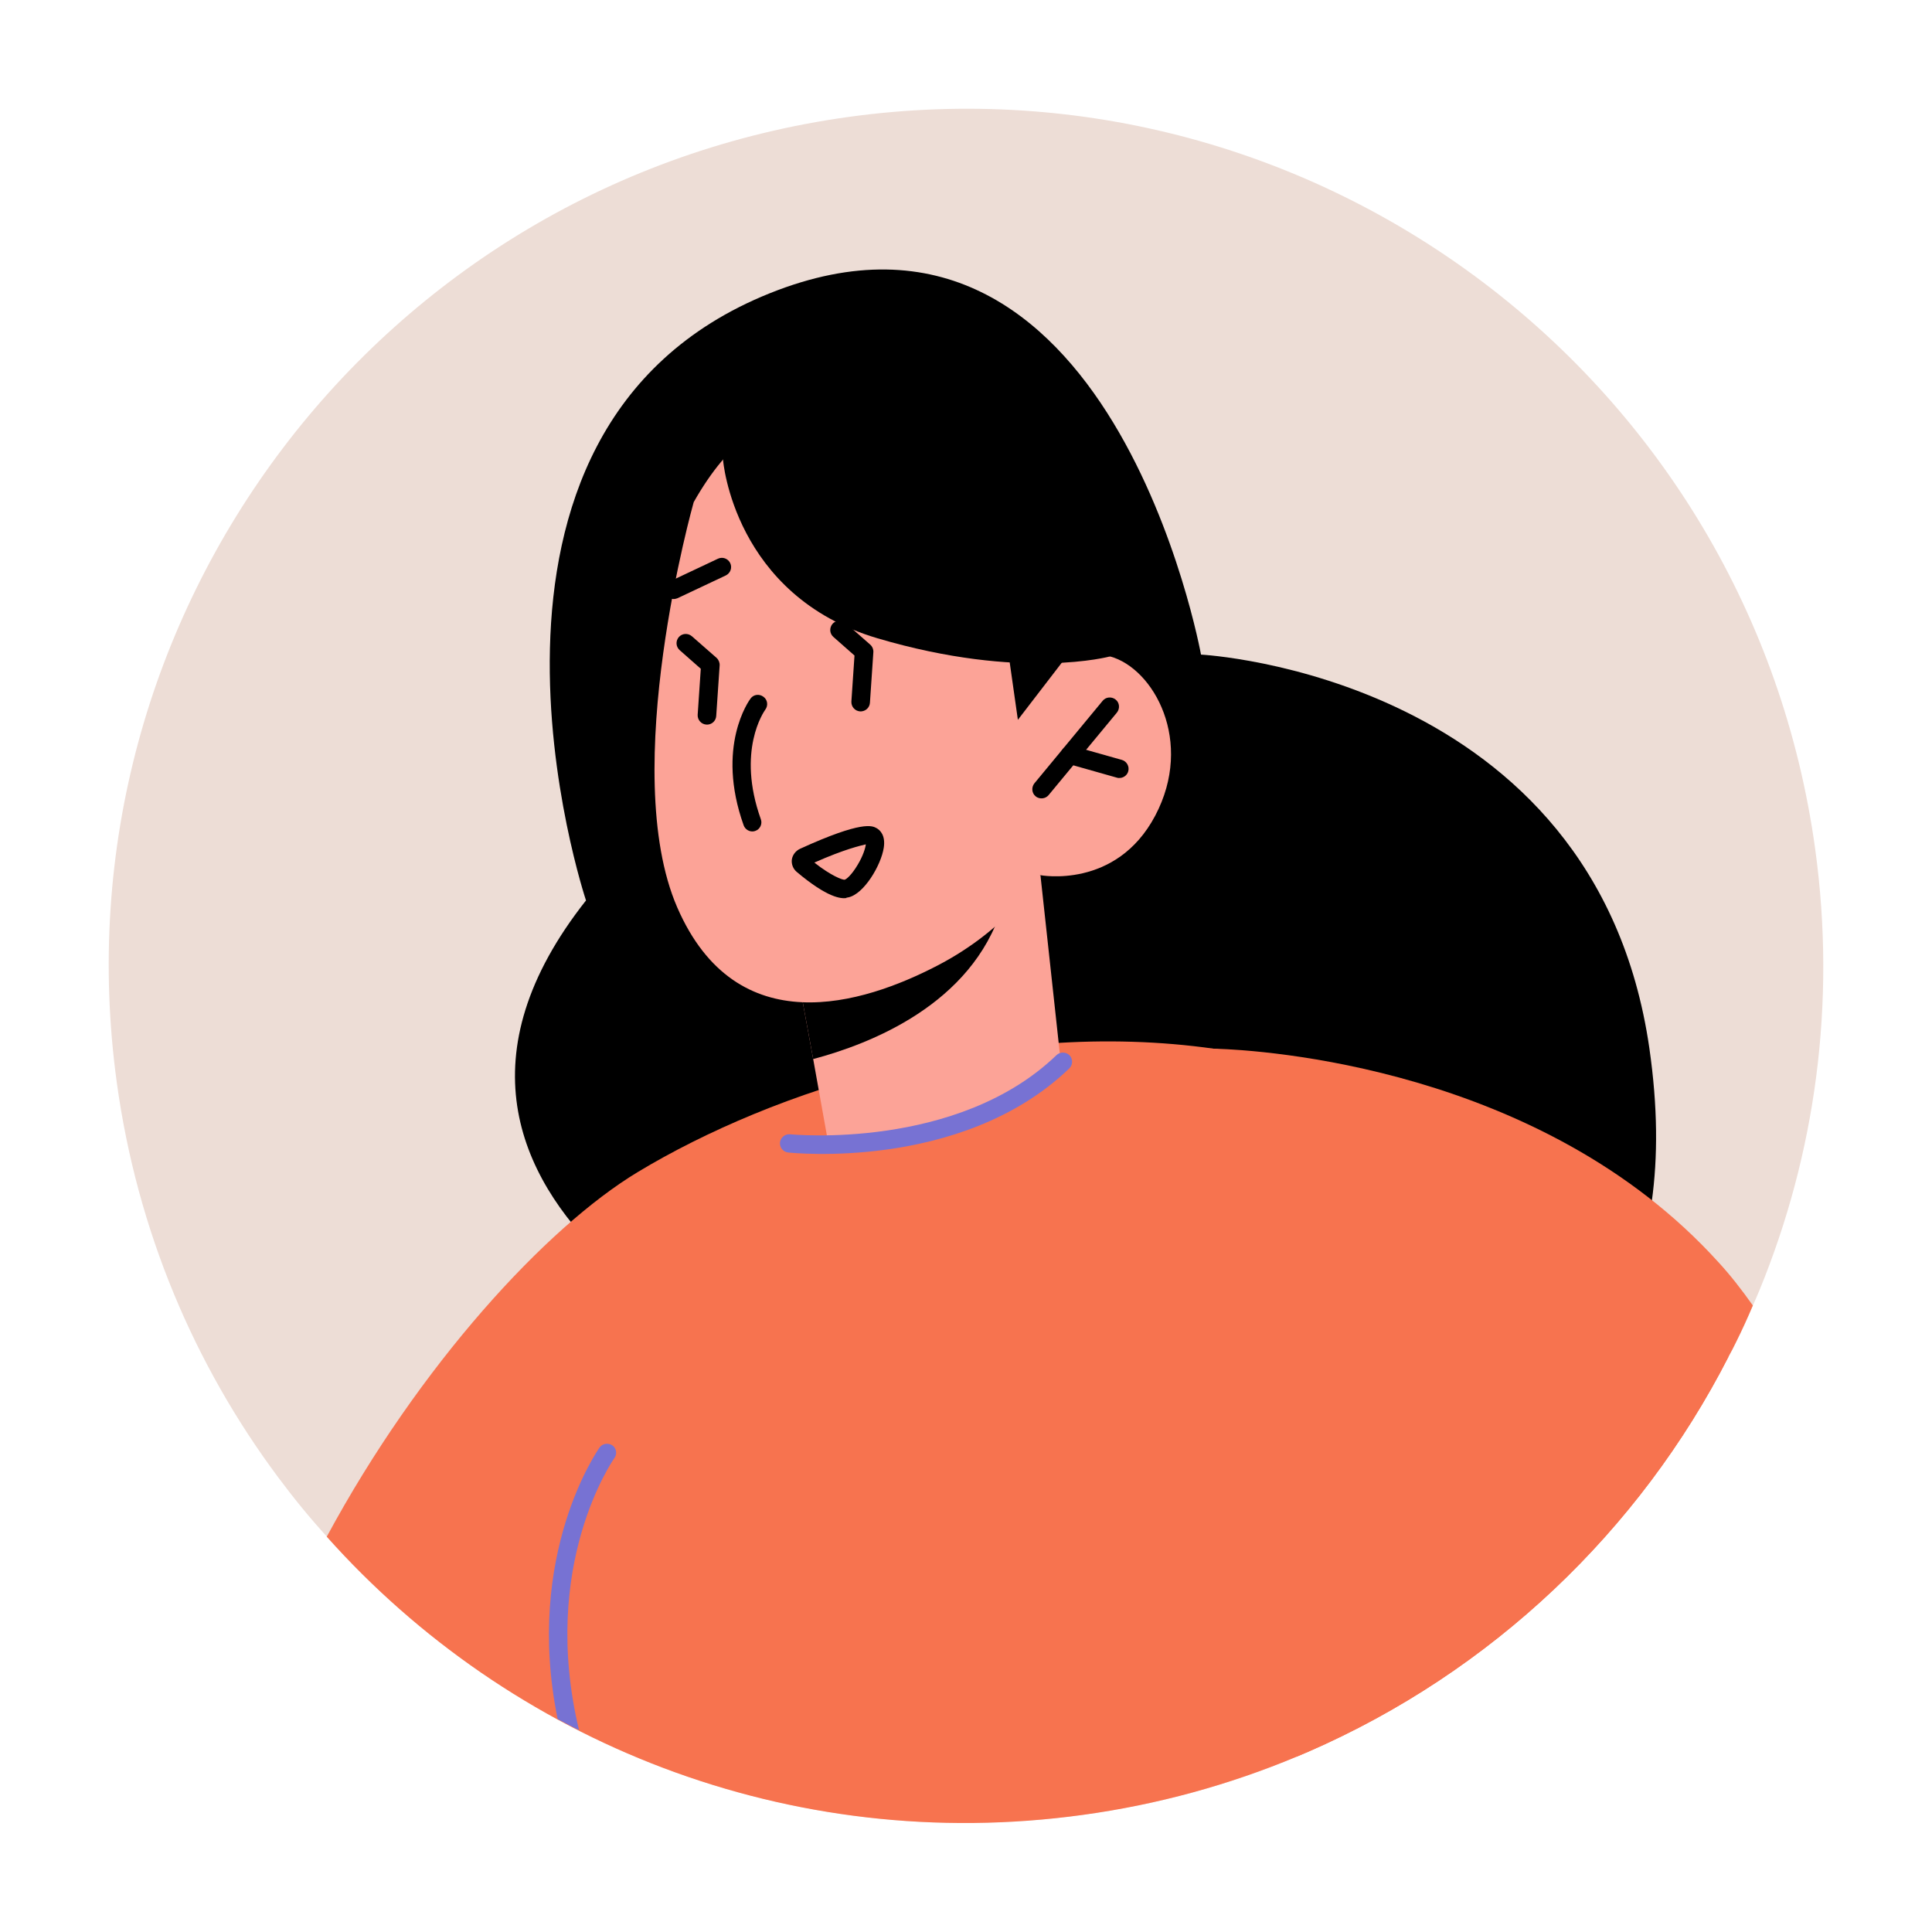 <svg xmlns="http://www.w3.org/2000/svg" xmlns:xlink="http://www.w3.org/1999/xlink" width="56.348" height="56.341" viewBox="0 0 56.348 56.341" fill="none">
<path d="M52.941 24.761C53.563 29.281 52.935 33.686 51.317 37.627C51.256 37.776 51.19 37.926 51.124 38.076C50.973 38.432 50.811 38.79 50.637 39.138C50.565 39.284 50.493 39.429 50.41 39.575C47.817 44.646 43.511 48.756 38.159 51.089C38.047 51.137 37.929 51.186 37.816 51.234C35.866 52.049 33.775 52.629 31.581 52.931C23.023 54.108 14.877 50.808 9.533 44.816C9.029 44.263 8.553 43.679 8.108 43.08C5.672 39.811 4.002 35.901 3.407 31.578C1.525 17.901 11.087 5.291 24.767 3.408C38.446 1.526 51.059 11.085 52.941 24.761Z"   fill="#EDDDD6" >
</path>
<path d="M17.09 26.258C17.09 26.258 12.502 12.548 22.449 8.554C32.395 4.561 35.028 19.092 35.028 19.092C35.028 19.092 46.531 19.685 48.105 30.573C50.07 44.184 36.59 43.701 36.59 43.701L23.418 40.34C23.418 40.34 9.987 35.256 17.095 26.257L17.09 26.258Z"   fill="#000000" >
</path>
<path d="M50.408 39.578C47.814 44.649 43.508 48.759 38.156 51.092C38.044 51.14 37.926 51.189 37.813 51.237C35.863 52.051 33.773 52.632 31.578 52.933C23.02 54.111 14.874 50.811 9.53 44.819C12.229 39.815 15.926 35.799 18.595 34.187C22.543 31.804 29.033 29.677 35.422 30.589C35.438 30.592 35.459 30.589 35.481 30.592C37.403 30.869 39.309 31.418 41.138 32.319C45.092 34.265 48.117 36.738 50.408 39.578Z"   fill="#F7734F" >
</path>
<path d="M23.178 27.914L23.198 28.063L23.716 30.882L24.113 33.095C24.113 33.095 23.992 33.636 26.562 33.115C29.998 32.398 30.914 30.757 30.914 30.757L30.345 25.521L29.321 25.867L23.178 27.914Z"   fill="#FCA397" >
</path>
<path d="M23.199 28.069L23.717 30.888C25.372 30.449 28.343 29.299 29.221 26.477C29.287 26.246 29.324 26.046 29.323 25.884L23.21 28.029L23.205 28.073L23.199 28.069Z"   fill="#000000" >
</path>
<path d="M20.232 14.646C20.232 14.646 18.018 22.473 19.753 26.467C21.488 30.455 25.18 29.281 27.328 28.168C29.48 27.055 30.336 25.524 30.336 25.524C30.336 25.524 32.549 25.951 33.692 23.791C34.834 21.631 33.653 19.494 32.376 19.145C31.099 18.795 29.785 19.864 29.785 19.864L30.616 17.563C30.616 17.563 24.381 7.305 20.232 14.646Z"   fill="#FCA397" >
</path>
<path d="M21.088 13.413C21.088 13.413 21.395 17.375 25.593 18.616C29.791 19.857 32.383 19.143 32.383 19.143L31.423 14.052L25.732 9.359L21.5 11.375L21.088 13.413Z"   fill="#000000" >
</path>
<path d="M29.369 18.759L29.687 20.994L31.409 18.754L29.369 18.759L29.369 18.759Z" fill-rule="evenodd"  fill="#000000" >
</path>
<path d="M51.123 38.075C50.972 38.431 50.81 38.789 50.636 39.137C50.564 39.283 50.492 39.428 50.41 39.574C47.816 44.645 43.51 48.755 38.158 51.088C38.046 51.136 37.928 51.185 37.816 51.233L35.321 30.584C35.321 30.584 35.358 30.584 35.424 30.586C35.44 30.589 35.462 30.586 35.484 30.588C36.734 30.627 44.958 31.108 50.122 36.816C50.472 37.195 50.801 37.621 51.123 38.075Z"   fill="#F7734F" >
</path>
<path d="M25.856 33.528C24.294 33.743 23.087 33.623 22.988 33.614C22.84 33.597 22.735 33.465 22.748 33.323C22.766 33.174 22.897 33.07 23.04 33.082C23.089 33.087 27.923 33.558 30.814 30.773C30.92 30.672 31.093 30.675 31.195 30.78C31.296 30.886 31.292 31.059 31.187 31.16C29.6 32.688 27.519 33.299 25.851 33.529L25.856 33.528Z" fill-rule="evenodd"  fill="#7772D3" >
</path>
<path d="M19.683 17.469C19.571 17.484 19.455 17.425 19.402 17.318C19.341 17.186 19.395 17.027 19.532 16.959L20.94 16.295C21.072 16.233 21.231 16.287 21.298 16.424C21.36 16.556 21.306 16.715 21.169 16.783L19.761 17.447C19.761 17.447 19.709 17.465 19.683 17.469Z"   fill="#000000" >
</path>
<path d="M30.413 23.283C30.344 23.293 30.266 23.276 30.205 23.225C30.09 23.133 30.077 22.961 30.169 22.846L32.16 20.439C32.252 20.324 32.424 20.311 32.539 20.404C32.655 20.496 32.668 20.667 32.575 20.783L30.584 23.189C30.538 23.244 30.477 23.274 30.413 23.283Z"   fill="#000000" >
</path>
<path d="M32.684 22.688C32.647 22.693 32.609 22.693 32.575 22.681L31.133 22.273C30.992 22.233 30.906 22.083 30.946 21.942C30.986 21.801 31.137 21.715 31.278 21.756L32.72 22.163C32.861 22.203 32.946 22.354 32.906 22.495C32.878 22.602 32.785 22.674 32.684 22.688Z"   fill="#000000" >
</path>
<path d="M20.652 21.131C20.652 21.131 20.615 21.137 20.599 21.133C20.451 21.121 20.341 20.996 20.348 20.849L20.439 19.505L19.823 18.962C19.712 18.863 19.7 18.697 19.798 18.581C19.896 18.47 20.063 18.458 20.179 18.556L20.899 19.187C20.961 19.244 20.994 19.326 20.989 19.407L20.889 20.882C20.88 21.014 20.78 21.114 20.658 21.131L20.652 21.131Z"   fill="#000000" >
</path>
<path d="M25.136 20.746C25.136 20.746 25.098 20.751 25.082 20.748C24.934 20.736 24.825 20.61 24.831 20.463L24.922 19.119L24.306 18.576C24.195 18.478 24.183 18.312 24.281 18.195C24.38 18.084 24.546 18.072 24.662 18.17L25.382 18.802C25.444 18.858 25.477 18.94 25.472 19.022L25.372 20.497C25.363 20.628 25.263 20.728 25.141 20.745L25.136 20.746Z"   fill="#000000" >
</path>
<path d="M21.979 24.247C21.857 24.264 21.734 24.194 21.689 24.07C20.87 21.775 21.849 20.428 21.89 20.374C21.976 20.253 22.146 20.23 22.267 20.322C22.387 20.408 22.411 20.578 22.319 20.699C22.283 20.753 21.476 21.892 22.19 23.893C22.242 24.032 22.166 24.189 22.026 24.235C22.01 24.237 21.99 24.246 21.979 24.247Z"   fill="#000000" >
</path>
<path   fill-rule="evenodd"  fill="#000000"  d="M24.688 26.192C24.529 26.214 24.141 26.191 23.235 25.428C23.131 25.34 23.08 25.206 23.094 25.074C23.113 24.936 23.205 24.815 23.337 24.754C25.155 23.925 25.438 24.086 25.56 24.15C25.665 24.206 25.833 24.362 25.775 24.727C25.698 25.23 25.198 26.084 24.734 26.174C24.724 26.176 24.708 26.178 24.686 26.181L24.688 26.192ZM23.756 25.162C24.242 25.544 24.566 25.662 24.631 25.658C24.679 25.652 24.839 25.521 25.019 25.215C25.173 24.956 25.24 24.736 25.252 24.626C25.1 24.663 24.638 24.764 23.755 25.156L23.756 25.162Z">
</path>
<path d="M17.918 42.527C17.896 42.562 15.731 45.631 16.887 50.456C16.72 50.382 16.562 50.295 16.399 50.209C16.353 50.189 16.311 50.162 16.264 50.136C15.283 45.325 17.459 42.26 17.486 42.218C17.572 42.098 17.737 42.075 17.862 42.156C17.982 42.242 18.005 42.412 17.918 42.527Z"   fill="#7772D3" >
</path>
</svg>
